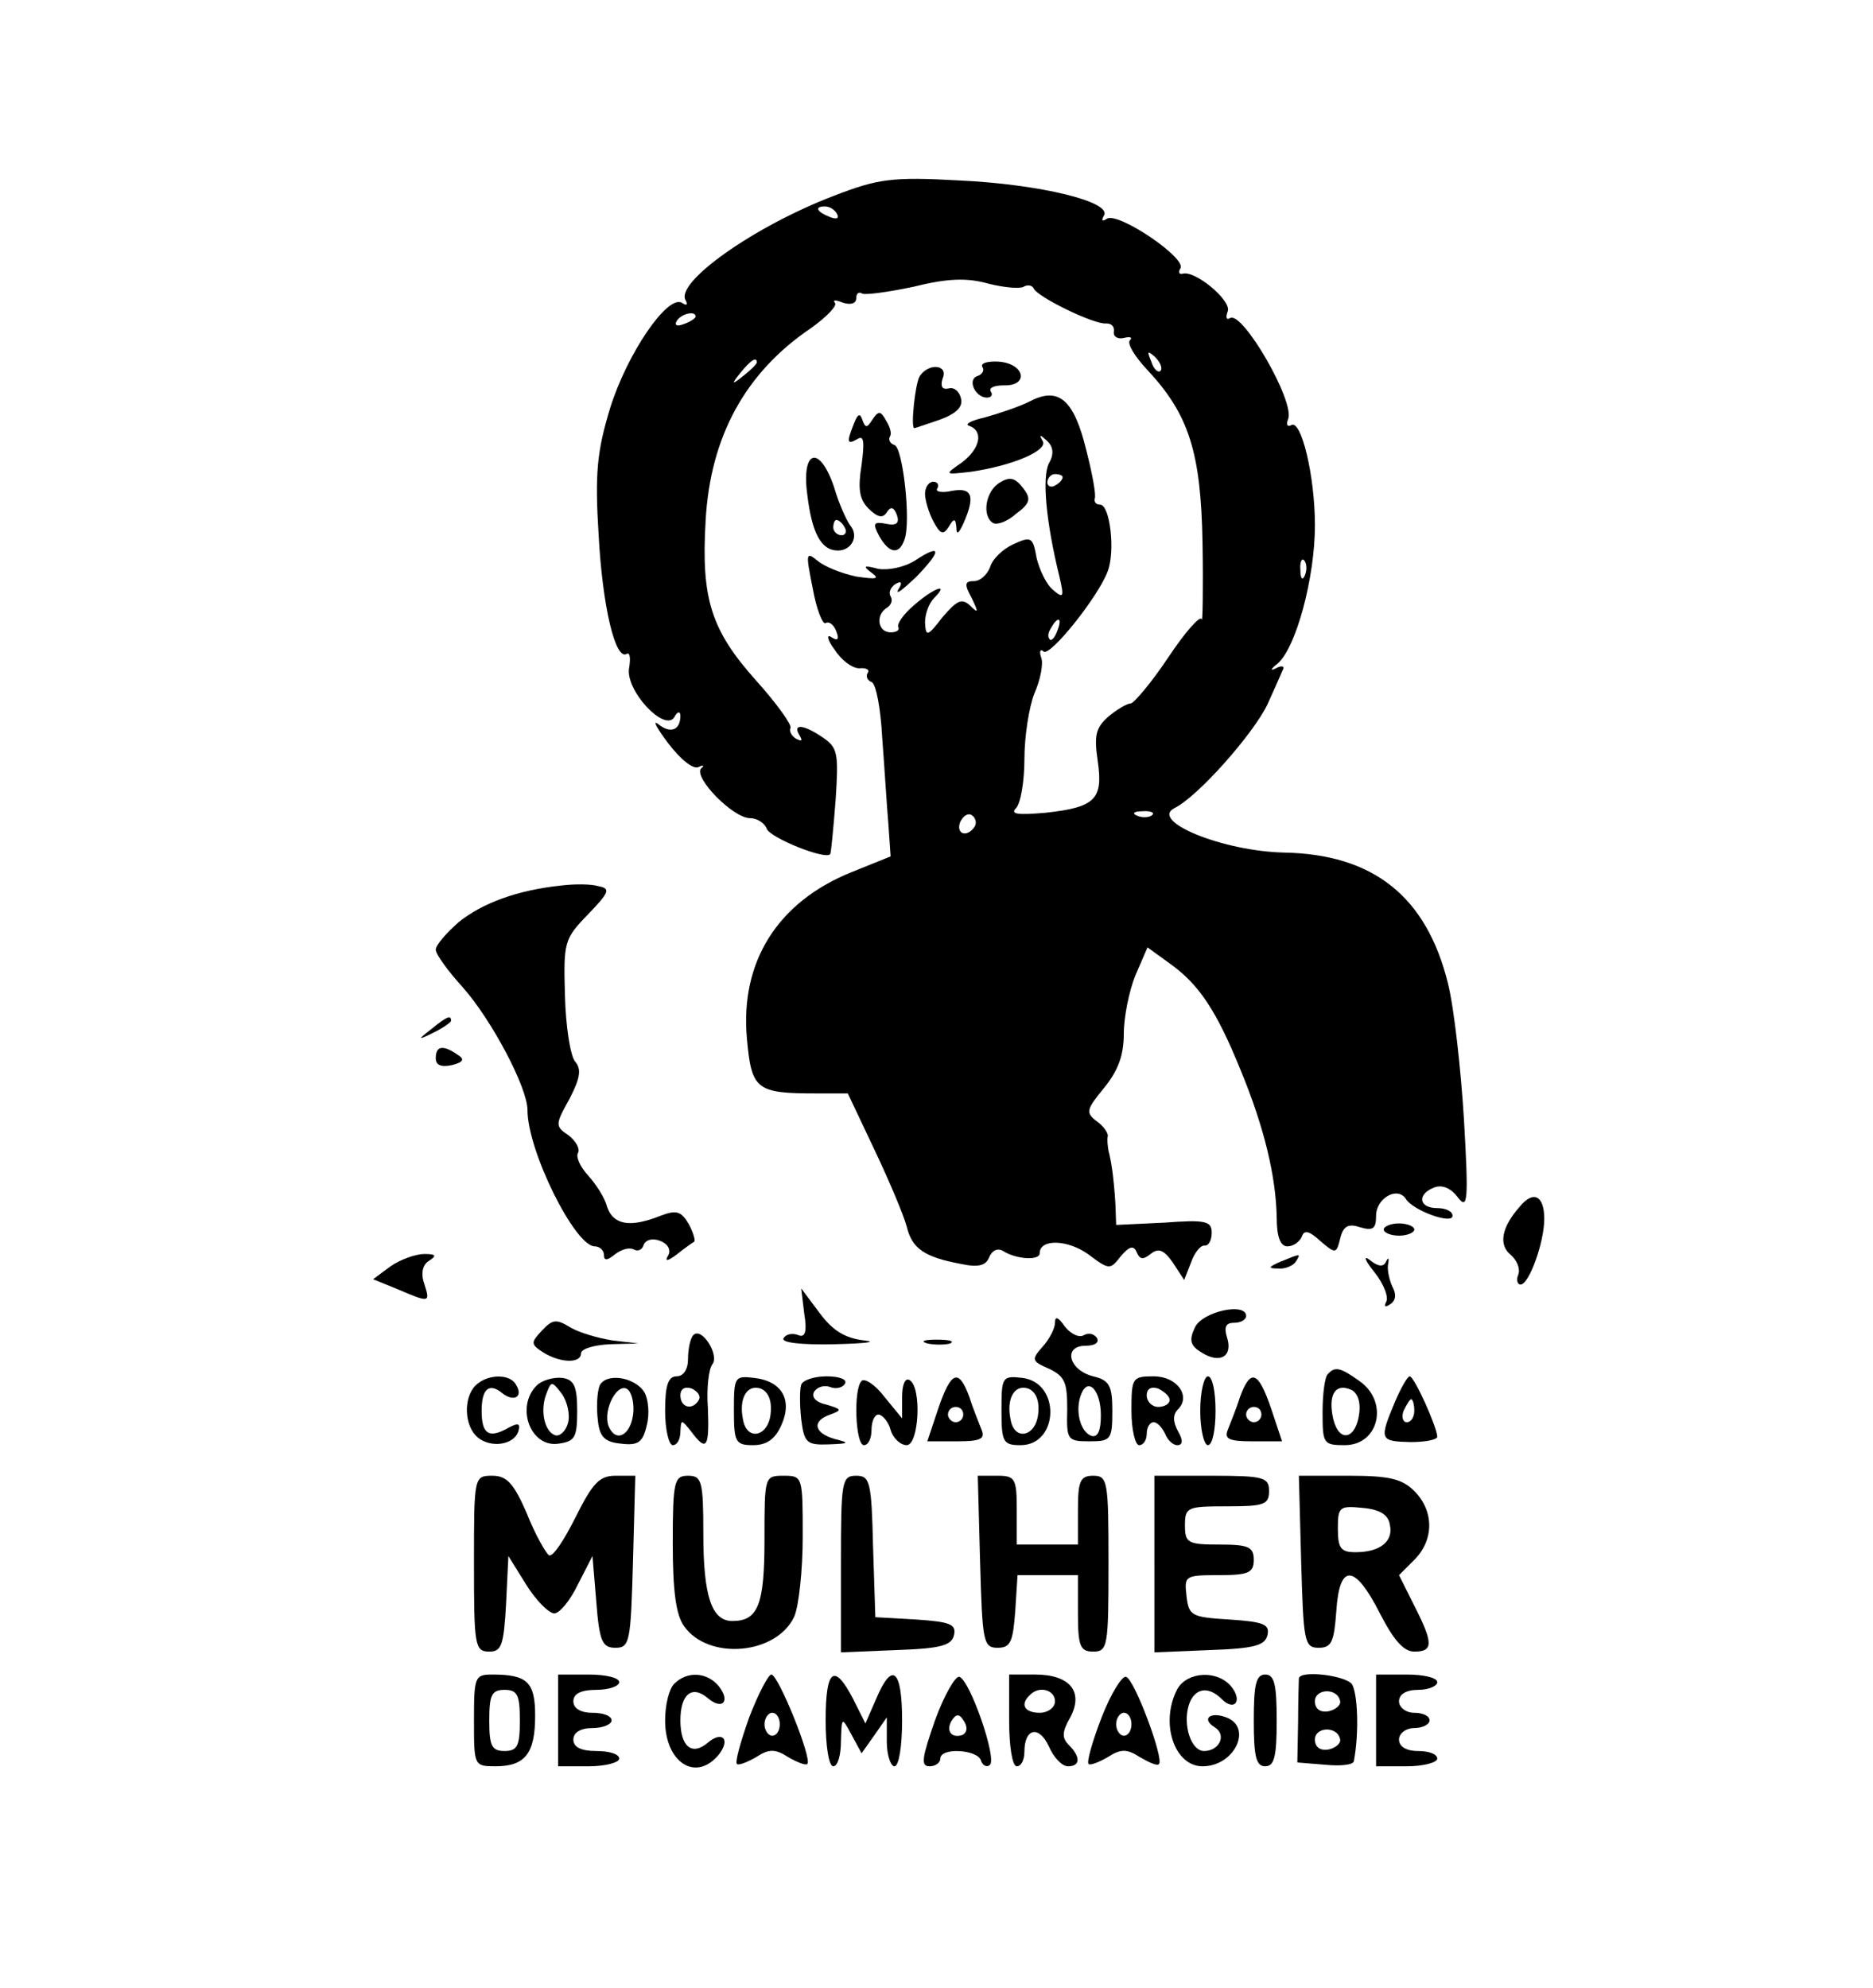 <?xml version="1.0" standalone="no"?>
<!DOCTYPE svg PUBLIC "-//W3C//DTD SVG 20010904//EN"
 "http://www.w3.org/TR/2001/REC-SVG-20010904/DTD/svg10.dtd">
<svg version="1.0" xmlns="http://www.w3.org/2000/svg"
 width="245pt" height="260pt" viewBox="0 0 245 260"
 preserveAspectRatio="xMidYMid meet">

<g transform="translate(0,260) scale(0.1,-0.1)"
fill="#000000" stroke="none">
<path d="M1091 2344 c-105 -40 -209 -114 -194 -137 3 -6 1 -7 -5 -3 -19 11
-72 -67 -94 -138 -17 -56 -20 -85 -15 -165 5 -94 22 -166 37 -156 4 2 5 -6 3
-18 -6 -29 46 -85 59 -65 4 8 8 8 8 2 0 -19 -13 -24 -29 -11 -8 6 -2 -5 13
-25 16 -21 33 -35 40 -31 6 3 8 2 3 -2 -10 -12 42 -65 64 -65 9 0 19 -6 22
-14 5 -12 77 -41 83 -33 1 1 4 32 7 70 4 61 3 69 -16 82 -26 18 -41 19 -31 3
4 -7 3 -8 -5 -4 -6 4 -9 10 -7 14 2 4 -18 32 -45 62 -59 66 -72 107 -66 209 6
110 52 194 138 252 21 15 35 30 31 33 -3 4 1 4 11 0 10 -3 17 -1 17 6 0 6 3 9
8 6 4 -2 34 2 67 9 44 11 70 12 98 4 20 -5 41 -7 46 -4 5 3 11 2 13 -2 4 -11
80 -48 95 -46 7 0 11 -4 10 -11 -1 -6 5 -10 13 -8 8 2 12 1 8 -3 -4 -4 6 -21
23 -39 54 -58 70 -107 72 -227 1 -60 0 -105 -1 -99 -2 6 -22 -17 -44 -50 -22
-33 -45 -60 -49 -60 -5 0 -18 -8 -29 -17 -17 -15 -19 -25 -14 -59 7 -49 -3
-60 -69 -67 -35 -3 -46 -2 -38 6 6 6 11 35 11 64 0 30 6 68 13 86 8 18 12 39
9 47 -3 8 -1 12 3 8 8 -8 72 72 84 105 10 26 3 87 -10 87 -5 0 -8 3 -7 8 2 4
-3 32 -11 63 -16 66 -36 84 -74 64 -14 -7 -41 -16 -59 -21 -18 -4 -27 -9 -20
-11 19 -7 14 -30 -10 -48 -23 -16 -23 -16 12 -12 55 8 101 28 94 40 -5 9 -4 9
5 1 9 -8 10 -18 3 -30 -9 -18 -4 -76 14 -149 6 -26 5 -28 -8 -17 -9 7 -18 26
-22 42 -5 28 -7 29 -31 18 -13 -6 -27 -19 -30 -30 -4 -10 -13 -18 -21 -18 -12
0 -13 -4 -3 -22 9 -19 9 -21 -2 -10 -11 10 -17 7 -36 -15 -20 -26 -22 -26 -23
-7 0 11 5 25 12 32 21 21 -1 13 -27 -10 -13 -11 -22 -24 -20 -28 2 -4 -2 -7
-10 -7 -17 0 -20 23 -5 32 6 4 8 10 5 15 -3 5 0 12 6 16 8 5 10 2 4 -7 -4 -8
6 0 23 16 34 35 34 45 -1 22 -14 -9 -35 -13 -48 -11 -19 5 -21 4 -9 -5 11 -8
7 -9 -20 -5 -19 4 -42 13 -51 21 -15 12 -15 9 -6 -36 5 -28 13 -48 17 -46 4 3
11 -2 14 -11 4 -10 2 -13 -7 -7 -6 4 -5 -4 5 -17 9 -14 23 -24 32 -24 9 1 14
-2 11 -6 -3 -5 0 -10 5 -12 6 -2 12 -35 14 -73 3 -39 6 -89 8 -112 l3 -43 -52
-21 c-96 -39 -145 -117 -136 -217 6 -67 12 -72 90 -72 l42 0 35 -74 c19 -40
38 -85 42 -100 7 -29 23 -40 71 -49 23 -5 33 -2 37 9 4 9 11 12 18 8 17 -11
48 -13 48 -3 0 19 36 18 63 -1 28 -21 29 -21 43 -3 11 13 17 15 21 5 4 -9 8
-10 18 -2 10 8 17 6 29 -11 l15 -23 9 23 c4 12 12 22 17 22 6 -1 10 7 10 17 0
15 -8 17 -62 13 l-63 -3 -1 28 c-2 32 -5 54 -9 69 -1 6 -2 14 -1 19 1 4 -6 14
-15 20 -14 11 -13 15 10 43 18 22 26 42 26 71 0 22 7 56 15 76 l16 37 29 -21
c38 -27 61 -61 93 -140 31 -75 46 -139 47 -192 0 -26 5 -38 14 -38 8 0 16 6
19 13 3 9 10 7 24 -6 20 -17 21 -17 26 3 4 17 11 20 26 15 17 -5 21 -2 21 15
0 23 28 39 39 22 9 -15 61 -34 61 -22 0 6 -9 10 -20 10 -24 0 -27 18 -4 27 11
4 22 -1 31 -13 13 -17 14 -4 8 101 -4 66 -13 147 -21 179 -28 113 -97 169
-215 171 -80 2 -175 41 -143 58 31 15 104 98 122 136 9 20 18 40 20 45 3 5 -2
6 -9 2 -8 -4 -7 -1 2 6 24 20 49 112 49 181 0 65 -18 139 -31 131 -5 -3 -7 1
-4 8 9 23 -60 142 -76 132 -5 -3 -6 1 -3 9 5 14 -43 54 -59 49 -5 -1 -6 2 -3
7 9 13 -81 74 -96 65 -6 -4 -8 -3 -4 4 11 18 -83 41 -189 46 -89 5 -107 2
-164 -20z m4 -24 c3 -6 -1 -7 -9 -4 -18 7 -21 14 -7 14 6 0 13 -4 16 -10z
m-185 -134 c0 -2 -7 -7 -16 -10 -8 -3 -12 -2 -9 4 6 10 25 14 25 6z m608 -71
c-3 -3 -9 2 -12 12 -6 14 -5 15 5 6 7 -7 10 -15 7 -18z m-528 11 c0 -2 -8 -10
-17 -17 -16 -13 -17 -12 -4 4 13 16 21 21 21 13z m400 -150 c0 -3 -4 -8 -10
-11 -5 -3 -10 -1 -10 4 0 6 5 11 10 11 6 0 10 -2 10 -4z m317 -128 c-3 -8 -6
-5 -6 6 -1 11 2 17 5 13 3 -3 4 -12 1 -19z m-324 -73 c-3 -9 -8 -14 -10 -11
-3 3 -2 9 2 15 9 16 15 13 8 -4z m-108 -256 c-10 -15 -25 -10 -19 6 4 8 10 12
15 9 5 -3 7 -10 4 -15z m232 15 c-3 -3 -12 -4 -19 -1 -8 3 -5 6 6 6 11 1 17
-2 13 -5z"/>
<path d="M1285 2120 c3 -4 0 -10 -7 -12 -13 -5 -2 -28 13 -28 6 0 8 4 5 8 -3
5 5 8 17 8 33 -1 28 28 -6 31 -15 1 -25 -2 -22 -7z"/>
<path d="M1203 2108 c-6 -10 -12 -68 -7 -68 1 0 15 5 33 11 22 8 31 17 28 28
-2 9 -9 15 -16 13 -9 -2 -11 3 -8 13 8 18 -18 21 -30 3z"/>
<path d="M1117 2046 c-10 -25 -9 -28 5 -20 8 5 9 -4 5 -34 -5 -31 -3 -45 9
-57 12 -12 19 -13 24 -5 5 8 9 7 13 -3 4 -11 0 -15 -14 -12 -16 3 -18 1 -9
-16 13 -23 26 -25 33 -5 9 23 -2 121 -13 124 -6 2 -8 7 -6 11 3 4 0 13 -5 21
-7 13 -10 13 -18 1 -7 -11 -9 -11 -13 0 -3 9 -6 8 -11 -5z"/>
<path d="M1056 1953 c6 -50 18 -73 40 -73 18 0 28 19 16 33 -5 7 -15 29 -21
50 -19 56 -43 49 -35 -10z m49 -43 c3 -5 1 -10 -4 -10 -6 0 -11 5 -11 10 0 6
2 10 4 10 3 0 8 -4 11 -10z"/>
<path d="M1308 1969 c-19 -11 -24 -44 -9 -53 5 -3 19 2 30 12 19 14 20 20 9
34 -10 13 -17 15 -30 7z"/>
<path d="M1210 1954 c0 -8 5 -25 11 -36 9 -17 13 -18 20 -7 7 12 9 11 10 -1 0
-10 3 -8 9 5 16 36 12 48 -15 43 -13 -3 -22 -1 -19 3 3 5 0 9 -5 9 -6 0 -11
-7 -11 -16z"/>
<path d="M735 1442 c-58 -6 -104 -23 -135 -48 -16 -14 -30 -30 -30 -36 0 -6
16 -28 36 -50 37 -42 84 -130 84 -160 0 -53 62 -178 88 -178 6 0 12 -5 12 -11
0 -8 4 -8 15 1 8 6 18 9 24 6 5 -3 11 -1 13 6 3 7 12 9 22 5 10 -4 14 -12 10
-19 -5 -8 -1 -8 12 2 10 8 20 15 22 16 2 1 -1 12 -7 23 -10 17 -16 19 -37 11
-40 -16 -62 -12 -70 12 -3 12 -15 30 -25 41 -10 11 -16 24 -13 29 3 5 -2 15
-12 23 -18 12 -18 14 1 48 14 27 16 39 7 49 -6 8 -12 46 -13 86 -2 70 -1 74
30 106 28 29 30 34 14 37 -10 3 -31 3 -48 1z"/>
<path d="M564 1254 c-18 -14 -18 -15 4 -4 12 6 22 13 22 15 0 8 -5 6 -26 -11z"/>
<path d="M570 1216 c0 -9 7 -12 21 -9 16 4 17 8 7 14 -19 13 -28 11 -28 -5z"/>
<path d="M1988 1022 c-24 -27 -28 -50 -12 -63 8 -7 13 -18 10 -26 -3 -7 -1
-13 3 -13 11 0 31 55 31 86 0 30 -14 38 -32 16z"/>
<path d="M1810 992 c0 -4 9 -8 20 -8 11 0 20 4 20 8 0 4 -9 8 -20 8 -11 0 -20
-4 -20 -8z"/>
<path d="M511 944 l-23 -17 32 -13 c42 -18 43 -18 35 7 -5 14 -2 25 6 30 11 7
9 9 -6 9 -11 0 -31 -7 -44 -16z"/>
<path d="M1675 950 c-16 -7 -17 -9 -3 -9 9 -1 20 4 23 9 7 11 7 11 -20 0z"/>
<path d="M1798 936 c12 -15 19 -33 15 -39 -3 -6 -1 -7 5 -3 8 5 9 13 3 24 -4
9 -7 23 -5 30 1 7 0 8 -3 2 -3 -7 -10 -7 -21 2 -9 7 -7 0 6 -16z"/>
<path d="M1052 882 c4 -24 1 -32 -8 -28 -8 3 -16 1 -19 -4 -4 -6 23 -9 67 -8
40 1 57 3 38 5 -25 3 -41 13 -58 36 l-24 32 4 -33z"/>
<path d="M1563 864 c-8 -17 -6 -24 9 -33 24 -15 41 -5 33 20 -4 13 -2 19 9 19
9 0 16 4 16 9 0 18 -57 6 -67 -15z"/>
<path d="M709 860 c-15 -16 -15 -18 2 -29 23 -14 49 -14 49 -1 0 6 17 11 38
12 l37 1 -34 4 c-19 3 -43 10 -55 17 -18 11 -23 11 -37 -4z"/>
<path d="M1380 870 c0 -7 -7 -21 -16 -31 -15 -17 -15 -19 8 -29 21 -10 24 -18
24 -53 -1 -40 0 -42 29 -42 28 0 30 2 30 40 0 33 -4 40 -25 45 -32 8 -40 40
-10 40 12 0 18 4 15 10 -4 6 -11 7 -17 4 -6 -4 -17 1 -25 11 -9 13 -13 14 -13
5z m60 -121 c0 -20 -4 -29 -12 -27 -15 5 -22 33 -14 54 9 24 26 6 26 -27z"/>
<path d="M907 854 c-4 -4 -7 -18 -7 -31 0 -14 -6 -23 -15 -23 -11 0 -15 -12
-15 -45 0 -25 5 -45 10 -45 6 0 10 8 10 18 1 16 1 16 14 0 20 -27 24 -22 22
30 -2 26 1 52 6 58 9 12 -14 49 -25 38z m7 -85 c-8 -14 -24 -10 -24 6 0 9 6
12 15 9 8 -4 12 -10 9 -15z"/>
<path d="M1213 843 c9 -2 23 -2 30 0 6 3 -1 5 -18 5 -16 0 -22 -2 -12 -5z"/>
<path d="M1737 803 c-4 -3 -7 -26 -7 -50 0 -41 1 -43 29 -43 45 0 58 57 19 84
-25 18 -32 19 -41 9z m41 -51 c-4 -34 -26 -40 -34 -8 -7 31 2 47 22 39 9 -3
14 -15 12 -31z"/>
<path d="M622 788 c-16 -16 -15 -53 3 -68 17 -14 47 -10 53 8 3 11 0 12 -16 3
-23 -12 -32 -6 -32 24 0 29 10 37 27 23 15 -12 28 -5 18 11 -8 15 -38 14 -53
-1z"/>
<path d="M702 788 c-28 -28 -8 -82 29 -76 21 3 24 8 24 43 0 32 -4 41 -20 43
-11 1 -26 -3 -33 -10z m41 -49 c-3 -11 -11 -18 -17 -16 -14 5 -20 33 -11 55 6
16 7 16 20 -1 7 -10 11 -27 8 -38z"/>
<path d="M784 787 c-3 -9 -4 -28 -2 -44 2 -22 9 -29 30 -31 23 -3 29 2 34 24
4 15 2 34 -3 43 -13 21 -52 26 -59 8z m44 -38 c-4 -27 -23 -36 -32 -14 -8 22
13 60 26 47 5 -5 8 -20 6 -33z"/>
<path d="M960 756 c0 -42 2 -46 25 -46 18 0 29 8 37 26 15 33 1 58 -36 62 -25
3 -26 1 -26 -42z m48 -5 c-3 -30 -31 -36 -36 -8 -6 28 5 47 23 41 10 -4 15
-16 13 -33z"/>
<path d="M1048 789 c-2 -6 -2 -26 0 -45 4 -31 7 -34 36 -33 27 1 28 2 8 7 -28
8 -30 24 -6 32 16 6 15 7 -5 13 -14 3 -20 10 -16 17 4 6 13 9 21 6 7 -3 16 -1
19 4 4 6 -7 10 -24 10 -16 0 -31 -5 -33 -11z"/>
<path d="M1127 794 c-11 -11 -8 -84 3 -84 6 0 10 9 10 20 0 11 4 20 9 20 5 0
13 -9 16 -20 3 -11 13 -20 21 -20 16 0 20 75 4 85 -6 4 -10 -6 -10 -22 l0 -28
-23 28 c-12 16 -26 25 -30 21z"/>
<path d="M1227 757 l-14 -42 39 0 c30 0 37 3 32 15 -3 8 -11 27 -16 43 -14 38
-24 34 -41 -16z m33 -7 c0 -5 -4 -10 -10 -10 -5 0 -10 5 -10 10 0 6 5 10 10
10 6 0 10 -4 10 -10z"/>
<path d="M1310 756 c0 -42 2 -46 25 -46 50 0 53 82 2 88 -26 3 -27 1 -27 -42z
m48 -5 c-3 -30 -31 -36 -36 -8 -6 28 5 47 23 41 10 -4 15 -16 13 -33z"/>
<path d="M1480 755 c0 -25 5 -45 10 -45 6 0 10 7 10 15 0 8 4 15 9 15 5 0 11
-7 15 -15 3 -8 10 -15 16 -15 7 0 8 6 1 18 -7 13 -7 22 0 29 17 17 -1 43 -32
43 -28 0 -29 -2 -29 -45z m50 14 c0 -5 -7 -9 -15 -9 -8 0 -15 7 -15 15 0 9 6
12 15 9 8 -4 15 -10 15 -15z"/>
<path d="M1570 755 c0 -25 5 -45 10 -45 6 0 10 20 10 45 0 25 -4 45 -10 45 -5
0 -10 -20 -10 -45z"/>
<path d="M1622 773 c-5 -16 -13 -35 -16 -43 -5 -12 2 -15 32 -15 l39 0 -14 42
c-17 50 -27 54 -41 16z m28 -23 c0 -5 -4 -10 -10 -10 -5 0 -10 5 -10 10 0 6 5
10 10 10 6 0 10 -4 10 -10z"/>
<path d="M1824 765 c-20 -48 -19 -50 21 -51 19 0 35 3 35 7 0 12 -30 79 -36
79 -3 0 -12 -16 -20 -35z m26 -10 c0 -8 -4 -15 -10 -15 -5 0 -7 7 -4 15 4 8 8
15 10 15 2 0 4 -7 4 -15z"/>
<path d="M620 555 c0 -107 1 -115 20 -115 16 0 19 8 22 63 l3 62 23 -37 c13
-21 30 -38 37 -38 7 0 21 17 31 38 l19 37 5 -60 c4 -52 8 -60 25 -60 19 0 20
8 23 113 l3 112 -26 0 c-21 0 -30 -10 -52 -54 -15 -30 -30 -53 -35 -50 -4 3
-18 27 -29 55 -17 39 -26 49 -45 49 -24 0 -24 -1 -24 -115z"/>
<path d="M880 582 c0 -62 4 -94 15 -109 32 -45 121 -37 144 13 6 14 11 61 11
104 0 79 0 80 -25 80 -25 0 -25 -1 -25 -83 0 -85 -8 -107 -42 -107 -27 0 -38
32 -38 114 0 69 -2 76 -20 76 -18 0 -20 -7 -20 -88z"/>
<path d="M1100 555 l0 -116 72 3 c59 2 73 6 76 20 3 14 -6 17 -50 20 l-53 3
-3 93 c-2 84 -4 92 -22 92 -19 0 -20 -7 -20 -115z"/>
<path d="M1282 558 c3 -105 4 -113 23 -113 17 0 20 8 23 48 l3 47 40 0 39 0 0
-50 c0 -43 3 -50 20 -50 19 0 20 7 20 115 0 108 -1 115 -20 115 -17 0 -20 -7
-20 -45 l0 -45 -40 0 -40 0 0 45 c0 41 -2 45 -25 45 l-26 0 3 -112z"/>
<path d="M1510 555 l0 -116 72 3 c59 2 73 6 76 20 3 14 -6 17 -50 20 -50 3
-53 5 -56 31 -3 26 -2 27 42 27 39 0 46 3 46 20 0 17 -7 20 -45 20 -41 0 -45
2 -45 25 0 24 3 25 55 25 48 0 55 2 55 20 0 18 -7 20 -75 20 l-75 0 0 -115z"/>
<path d="M1702 558 c3 -105 4 -113 23 -113 17 0 20 8 23 48 4 63 24 62 57 -3
18 -35 31 -50 45 -50 25 0 25 11 0 60 l-20 40 20 20 c26 26 26 64 0 90 -16 16
-33 20 -85 20 l-66 0 3 -112z m116 48 c5 -22 -13 -36 -45 -36 -19 0 -23 5 -23
31 0 28 2 30 32 27 23 -2 34 -9 36 -22z"/>
<path d="M620 350 c0 -59 0 -60 28 -60 39 0 52 17 52 66 0 44 -10 54 -56 54
-23 0 -24 -3 -24 -60z m60 0 c0 -33 -3 -40 -20 -40 -17 0 -20 7 -20 40 0 33 3
40 20 40 17 0 20 -7 20 -40z"/>
<path d="M730 350 l0 -60 40 0 c22 0 40 5 40 10 0 6 -13 10 -30 10 -20 0 -30
5 -30 15 0 9 9 15 25 15 14 0 25 5 25 10 0 6 -11 10 -25 10 -16 0 -25 6 -25
15 0 10 10 15 30 15 17 0 30 5 30 10 0 6 -18 10 -40 10 l-40 0 0 -60z"/>
<path d="M882 398 c-7 -7 -12 -28 -12 -48 0 -55 40 -81 70 -45 16 20 5 32 -14
16 -21 -18 -36 -5 -36 29 0 34 15 47 36 29 19 -16 30 -4 14 16 -15 18 -41 20
-58 3z"/>
<path d="M980 354 c-11 -31 -19 -59 -16 -61 2 -2 13 2 25 9 17 11 25 11 42 0
12 -7 23 -11 25 -9 7 6 -38 117 -47 117 -4 0 -17 -25 -29 -56z m40 -9 c0 -8
-4 -15 -10 -15 -5 0 -10 7 -10 15 0 8 5 15 10 15 6 0 10 -7 10 -15z"/>
<path d="M1080 350 c0 -33 4 -60 10 -60 6 0 10 15 10 33 1 32 1 32 14 8 l13
-24 17 24 16 23 0 -32 c0 -17 5 -32 10 -32 6 0 10 27 10 60 0 67 -13 78 -34
28 l-14 -32 -16 32 c-25 48 -36 39 -36 -28z"/>
<path d="M1223 350 c-17 -49 -19 -60 -7 -60 8 0 14 5 14 10 0 15 48 12 53 -2
2 -7 8 -10 12 -6 9 9 -26 110 -40 115 -5 2 -20 -24 -32 -57z m36 -19 c-15 -5
-22 6 -14 19 6 9 10 9 16 -1 5 -8 4 -15 -2 -18z"/>
<path d="M1320 350 c0 -33 4 -60 10 -60 6 0 10 9 10 19 0 31 19 35 32 7 6 -14
17 -26 25 -26 16 0 17 12 1 28 -9 9 -9 17 2 36 18 34 -1 56 -46 56 l-34 0 0
-60z m60 25 c0 -8 -9 -15 -20 -15 -20 0 -26 11 -13 23 12 13 33 7 33 -8z"/>
<path d="M1441 354 c-12 -31 -20 -59 -17 -61 2 -2 13 2 25 9 17 11 25 11 42 0
12 -7 23 -12 25 -9 7 6 -32 111 -43 114 -5 2 -20 -22 -32 -53z m39 -9 c0 -8
-4 -15 -10 -15 -5 0 -10 7 -10 15 0 8 5 15 10 15 6 0 10 -7 10 -15z"/>
<path d="M1540 391 c-23 -44 -4 -101 33 -101 42 0 66 51 31 64 -21 8 -33 -2
-15 -13 16 -10 6 -31 -14 -31 -17 0 -28 34 -20 60 7 22 25 26 43 8 17 -17 28
-2 12 17 -18 21 -57 19 -70 -4z"/>
<path d="M1640 350 c0 -47 3 -60 15 -60 12 0 15 13 15 60 0 47 -3 60 -15 60
-12 0 -15 -13 -15 -60z"/>
<path d="M1699 405 c0 -3 -1 -29 -1 -57 l-1 -53 37 -3 c20 -2 37 0 37 5 7 37
5 90 -3 101 -10 11 -67 18 -69 7z m54 -30 c1 -5 -6 -11 -15 -13 -11 -2 -18 3
-18 13 0 17 30 18 33 0z m0 -50 c1 -5 -6 -11 -15 -13 -11 -2 -18 3 -18 13 0
17 30 18 33 0z"/>
<path d="M1800 350 l0 -60 40 0 c22 0 40 5 40 10 0 6 -11 10 -25 10 -16 0 -25
6 -25 15 0 8 9 15 20 15 11 0 20 5 20 10 0 6 -9 10 -20 10 -11 0 -20 7 -20 15
0 9 9 15 25 15 14 0 25 5 25 10 0 6 -18 10 -40 10 l-40 0 0 -60z"/>
</g>
</svg>
